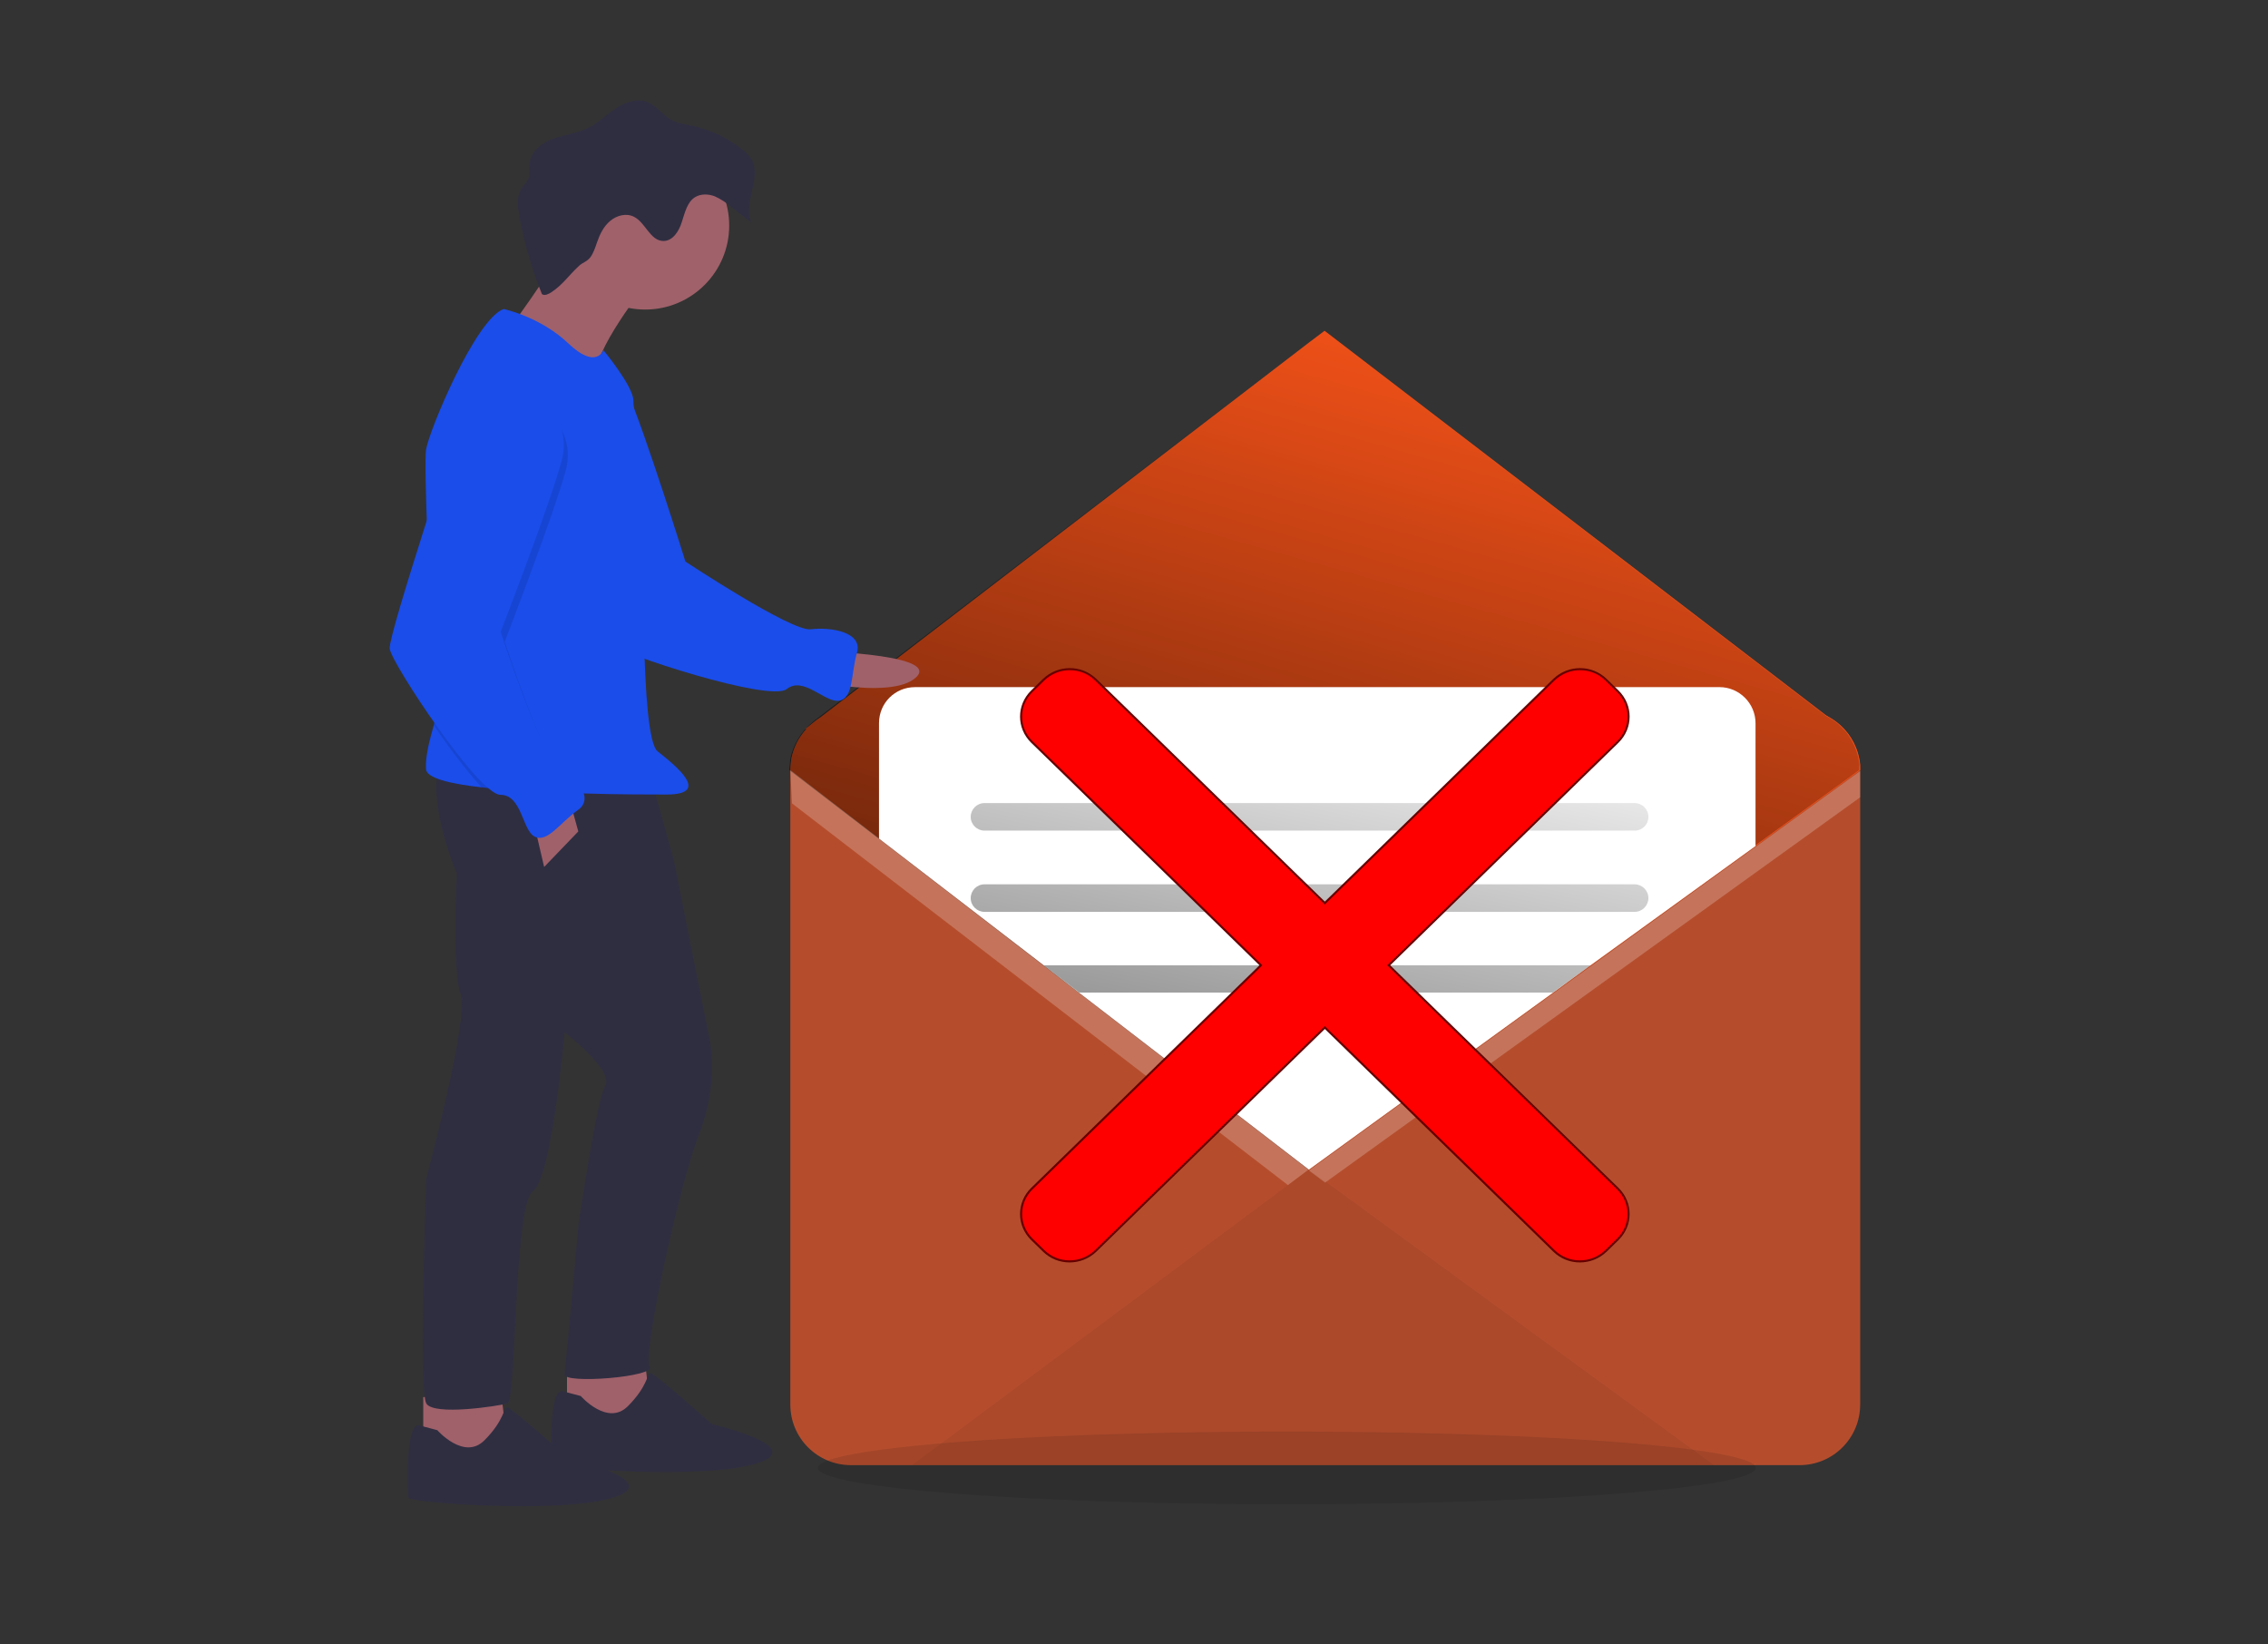 <?xml version="1.0" encoding="utf-8"?>
<!-- Generator: Adobe Illustrator 22.1.0, SVG Export Plug-In . SVG Version: 6.00 Build 0)  -->
<svg version="1.1" id="Layer_1" xmlns="http://www.w3.org/2000/svg" xmlns:xlink="http://www.w3.org/1999/xlink" x="0px" y="0px"
	 viewBox="0 0 823.6 597" style="enable-background:new 0 0 823.6 597;" xml:space="preserve">
<rect x="0" y="0" width="823.6" height="597" fill="#333333" stroke="none"/>
<style type="text/css">
	.st0{fill:#B54D2D;}
	.st1{fill:#EF5018;}
	.st2{fill:url(#SVGID_1_);}
	.st3{fill:#FFFFFF;}
	.st4{fill:url(#SVGID_2_);}
	.st5{fill:url(#SVGID_3_);}
	.st6{fill:url(#SVGID_4_);}
	.st7{opacity:5.000000e-02;fill:#000405;enable-background:new    ;}
	.st8{opacity:0.22;fill:#FFFFFF;enable-background:new    ;}
	.st9{opacity:0.1;enable-background:new    ;}
	.st10{fill:#A0616A;}
	.st11{fill:#1A4DEA;}
	.st12{fill:#2F2E41;}
	.st13{fill:#FF0000;stroke:#660000;stroke-width:0.75;stroke-miterlimit:10;}
</style>
<title>6. New Messages</title>
<path class="st0" d="M675.5,279.6V510c0,12.1-9.8,22-22,22l0,0H309c-12.1,0-22-9.8-22-22l0,0V279.6c0-12.1,9.8-22,21.9-22h344.6
	C665.7,257.6,675.5,267.5,675.5,279.6L675.5,279.6z"/>
<path class="st1" d="M669.6,264.7H292.4l3.1-2.3c0.2-0.1,0.3-0.3,0.4-0.4l179.4-137.6l5.7-4.3l182.6,140L669.6,264.7z"/>
<path class="st1" d="M675.5,279.6l-4.6,3.4l0,0l-33.4,24.2L475.3,424.6L319.3,304.4L287,279.6l0.4-4.2c0.8-4,2.7-7.7,5.5-10.7
	c0.8-0.9,1.6-1.6,2.6-2.3c0.2-0.1,0.3-0.3,0.4-0.4c3.8-2.8,8.4-4.3,13.1-4.3h344.6c11.3,0,20.8,8.6,21.9,19.9
	C675.5,278.2,675.5,278.9,675.5,279.6z"/>
<linearGradient id="SVGID_1_" gradientUnits="userSpaceOnUse" x1="522.519" y1="300.188" x2="415.534" y2="680.382" gradientTransform="matrix(1 0 0 1 0 -170)">
	<stop  offset="0" style="stop-color:#000000;stop-opacity:0"/>
	<stop  offset="0.91" style="stop-color:#000000;stop-opacity:0.8"/>
	<stop  offset="1" style="stop-color:#000000"/>
</linearGradient>
<path class="st2" d="M675.1,279.6l-4.6,3.4l0,0l-33.3,24.1L475,424.6L318.9,304.4l-32.3-24.8l0.4-4.2c1.1-5.1,3.9-9.8,8-13.1
	l0.4-0.4L475,124.4l5.7-4.3l182.6,140c6.7,3.4,11.1,10,11.9,17.5C675.1,278.2,675.1,278.9,675.1,279.6z"/>
<path class="st3" d="M637.5,262.6v44.6l-59.9,43.3l-13.7,10l-88.6,64.2l-83.4-64.2l-12.9-10l-59.8-46v-41.9
	c0-7.3,5.8-13.1,13.1-13.1l0,0h292.1C631.6,249.5,637.5,255.4,637.5,262.6z"/>
<linearGradient id="SVGID_2_" gradientUnits="userSpaceOnUse" x1="488.497" y1="404.712" x2="423.952" y2="714.172" gradientTransform="matrix(1 0 0 1 0 -170)">
	<stop  offset="0" style="stop-color:#000000;stop-opacity:0"/>
	<stop  offset="0.91" style="stop-color:#000000;stop-opacity:0.8"/>
	<stop  offset="1" style="stop-color:#000000"/>
</linearGradient>
<path class="st4" d="M593.6,301.6H357.5c-2.7,0-5-2.2-5-5l0,0c0-2.7,2.2-5,5-5h236.1c2.7,0,5,2.2,5,5l0,0
	C598.6,299.4,596.4,301.6,593.6,301.6z"/>
<linearGradient id="SVGID_3_" gradientUnits="userSpaceOnUse" x1="494.383" y1="405.933" x2="429.839" y2="715.393" gradientTransform="matrix(1 0 0 1 0 -170)">
	<stop  offset="0" style="stop-color:#000000;stop-opacity:0"/>
	<stop  offset="0.91" style="stop-color:#000000;stop-opacity:0.8"/>
	<stop  offset="1" style="stop-color:#000000"/>
</linearGradient>
<path class="st5" d="M593.6,331.1H357.5c-2.7,0-5-2.2-5-5l0,0c0-2.7,2.2-5,5-5h236.1c2.7,0,5,2.2,5,5l0,0
	C598.6,328.8,596.4,331.1,593.6,331.1z"/>
<linearGradient id="SVGID_4_" gradientUnits="userSpaceOnUse" x1="501.885" y1="407.508" x2="437.341" y2="716.968" gradientTransform="matrix(1 0 0 1 0 -170)">
	<stop  offset="0" style="stop-color:#000000;stop-opacity:0"/>
	<stop  offset="0.91" style="stop-color:#000000;stop-opacity:0.8"/>
	<stop  offset="1" style="stop-color:#000000"/>
</linearGradient>
<polygon class="st6" points="577.6,350.5 563.9,360.4 391.9,360.4 379,350.5 "/>
<polygon class="st7" points="475.3,424.6 331.3,531.9 622.3,531.9 "/>
<polygon class="st8" points="287.6,291.7 467.7,430.3 475.3,424.6 287,279.6 "/>
<polygon class="st8" points="481.2,429.4 675.5,289.5 675.5,280 475.3,425 "/>
<ellipse class="st9" cx="467.3" cy="533" rx="170.3" ry="13.2"/>
<path class="st10" d="M292.1,236.2c0,0,49.9,0.9,40.6,9.7c-9.2,8.8-43.9,0-43.9,0L292.1,236.2z"/>
<path class="st11" d="M200.4,128.6c0,0,20.1-3.6,27.1,12.7s21.4,62.6,21.4,62.6s38.5,25.5,45.5,24.6s19,0.9,16.8,8.5
	c-2.2,7.6-1.2,16.3-6.3,17.4s-13.1-9.1-19.2-4.2c-6.1,4.9-60.9-12.9-64.5-16.6c-3.5-3.7-32.8-83.6-32.8-83.6
	S189.6,128.3,200.4,128.6z"/>
<polygon class="st10" points="234,492.6 236.3,512 216.9,517 205.9,512 205.9,494.9 "/>
<polygon class="st10" points="181.9,505 184.2,524.4 164.8,529.5 153.7,524.4 153.7,507.3 "/>
<path class="st12" d="M235.9,280.6l8.8,31.9l12.9,64.6c0,0,3.7,15.7-3.7,34.6c-7.4,18.9-20.8,80.8-18,84.5
	c2.8,3.7-31.4,6.5-30.9,2.8c0.5-3.7,5.1-54.5,5.1-54.5s6.5-44.8,9.7-50.3c3.2-5.5-14.8-19.4-14.8-19.4s-4.6,53.1-11.5,57.7
	c-6.9,4.6-6,76.2-9.2,77.1c-3.2,0.9-26.8,4.6-29.5,0c-2.8-4.6,0-81.7,0-81.7s15.7-58.6,12.5-66.9c-3.2-8.3-1.4-43.9-1.4-43.9
	s-12-27.2-5.5-41.6L235.9,280.6z"/>
<path class="st10" d="M234.5,103.4c0,0-19.4,24-18.5,34.6c0.9,10.6-30.5-19.4-30.5-19.4s22.6-30.5,22.6-36.9
	C208.2,75.2,234.5,103.4,234.5,103.4z"/>
<circle class="st10" cx="234.3" cy="81.9" r="30.5"/>
<path class="st11" d="M157.5,263.4c-1.4,5.1-3.1,11-2.8,15.9c0.2,3.2,8.6,5.3,20.3,6.6c10.8,1.3,24.4,1.9,36.8,2.2
	c13,0.4,24.6,0.4,30.2,0.4c16.6,0,3.2-10.6-3.2-15.7c-6.5-5.1-5.1-77.1-4.6-86.3s-4.2-36-4.2-41.1c0-5.1-10.9-18.3-10.9-18.3
	s-2.5,7.3-12.7-2.4s-23.5-12.5-23.5-12.5c-10.2,3.7-27.2,44.3-28.2,51.2c-0.4,2.8-0.1,17.2,0.6,33.7c0.9,24,2.5,52.4,3.6,55.5
	C159.6,254.9,158.7,258.8,157.5,263.4z"/>
<polygon class="st10" points="206.8,290.3 210,301.9 197.6,314.8 193.4,296.8 "/>
<path class="st12" d="M210.9,506.9c0,0,9.7,11.1,17.1,3.7c7.4-7.4,6.9-12,8.3-12s22.2,18.5,22.2,18.5s35.6,8.3,16.2,14.3
	c-19.4,6-74.3,1.8-74.3,0c0-1.8-1.4-26.3,3.7-26.3L210.9,506.9z"/>
<path class="st12" d="M158.8,519.3c0,0,9.7,11.1,17.1,3.7s6.9-12,8.3-12s22.2,18.5,22.2,18.5s35.6,8.3,16.2,14.3
	c-19.4,6-74.3,1.8-74.3,0c0-1.8-1.4-26.3,3.7-26.3L158.8,519.3z"/>
<path class="st12" d="M200.1,106.2c-1,0.6-2.3,1.3-3.3,0.6c-3.7-9.1-6.4-18.6-8.2-28.3c-0.6-3.4-1.1-7.2,0.8-10.1
	c0.7-1.1,1.8-2.1,2.4-3.3c0.8-1.9,0.3-4.1,0.6-6.1c0.6-4.3,4.6-7.3,8.7-8.7s8.5-1.9,12.4-3.8c3.7-1.8,6.6-4.8,10.1-7.1
	c3.4-2.3,7.8-3.8,11.6-2.3c3.4,1.4,5.5,4.8,8.7,6.5c2.2,1.2,4.7,1.5,7.1,2c6.7,1.4,13,4.3,18.4,8.6c1.3,0.9,2.5,2.1,3.4,3.5
	c4.1,6.7-3.2,15.9,0,23.1l-7-5.5c-1.9-1.6-4-3-6.2-4c-2.3-0.9-5.1-1-7.2,0.3c-2.9,1.8-3.7,5.7-4.8,9c-1,3.3-3.3,7-6.8,6.9
	c-4.7-0.1-6.4-6.7-10.6-8.8c-2.8-1.4-6.2-0.5-8.6,1.5c-2.4,2-3.8,4.9-4.8,7.8c-0.6,1.8-1.3,3.9-2.4,5.4c-1.3,1.7-2.9,1.9-4.2,3.2
	C206.6,99.9,204.4,103.4,200.1,106.2z"/>
<path class="st9" d="M157.5,263.4c5.7,8.3,12.2,16.9,17.4,22.5c10.8,1.3,24.4,1.9,36.8,2.2c-2.2-3-5-5.5-8.1-7.5
	c-6-3.7-20.3-47.6-20.3-47.6s17.5-45.2,22.2-62.3C210,153.7,192,144,192,144c-8.3-6.9-22.6,9.2-22.6,9.2s-7.3,22-14.2,43.8
	c0.9,24,2.5,52.4,3.6,55.5C159.6,254.9,158.7,258.8,157.5,263.4z"/>
<path class="st11" d="M190.6,140.3c0,0,18,9.7,13.4,26.8c-4.6,17.1-22.2,62.3-22.2,62.3s14.3,43.9,20.3,47.6
	c6,3.7,14.3,12.5,7.8,17.1c-6.5,4.6-11.1,12-15.7,9.7c-4.6-2.3-4.6-15.2-12.5-15.2s-39.7-48-40.2-53.1c-0.5-5.1,26.3-85.9,26.3-85.9
	S182.3,133.4,190.6,140.3z"/>
<path class="st13" d="M587.5,251l-4.3-4.2c-5.2-5.1-13.6-5.1-18.9,0l-83.2,81.1l-83.2-81.1c-5.2-5.1-13.6-5.1-18.9,0l-4.3,4.2
	c-5.2,5.1-5.2,13.3,0,18.4l0,0l83.2,81.1l-83.2,81.1c-5.2,5.1-5.2,13.3,0,18.4l4.3,4.2c5.2,5.1,13.6,5.1,18.9,0l83.2-81.1l83.2,81.1
	c5.2,5.1,13.6,5.1,18.9,0l4.3-4.2c5.2-5.1,5.2-13.3,0-18.4l-83.2-81.1l83.2-81.1C592.7,264.3,592.7,256.1,587.5,251z"/>
</svg>
